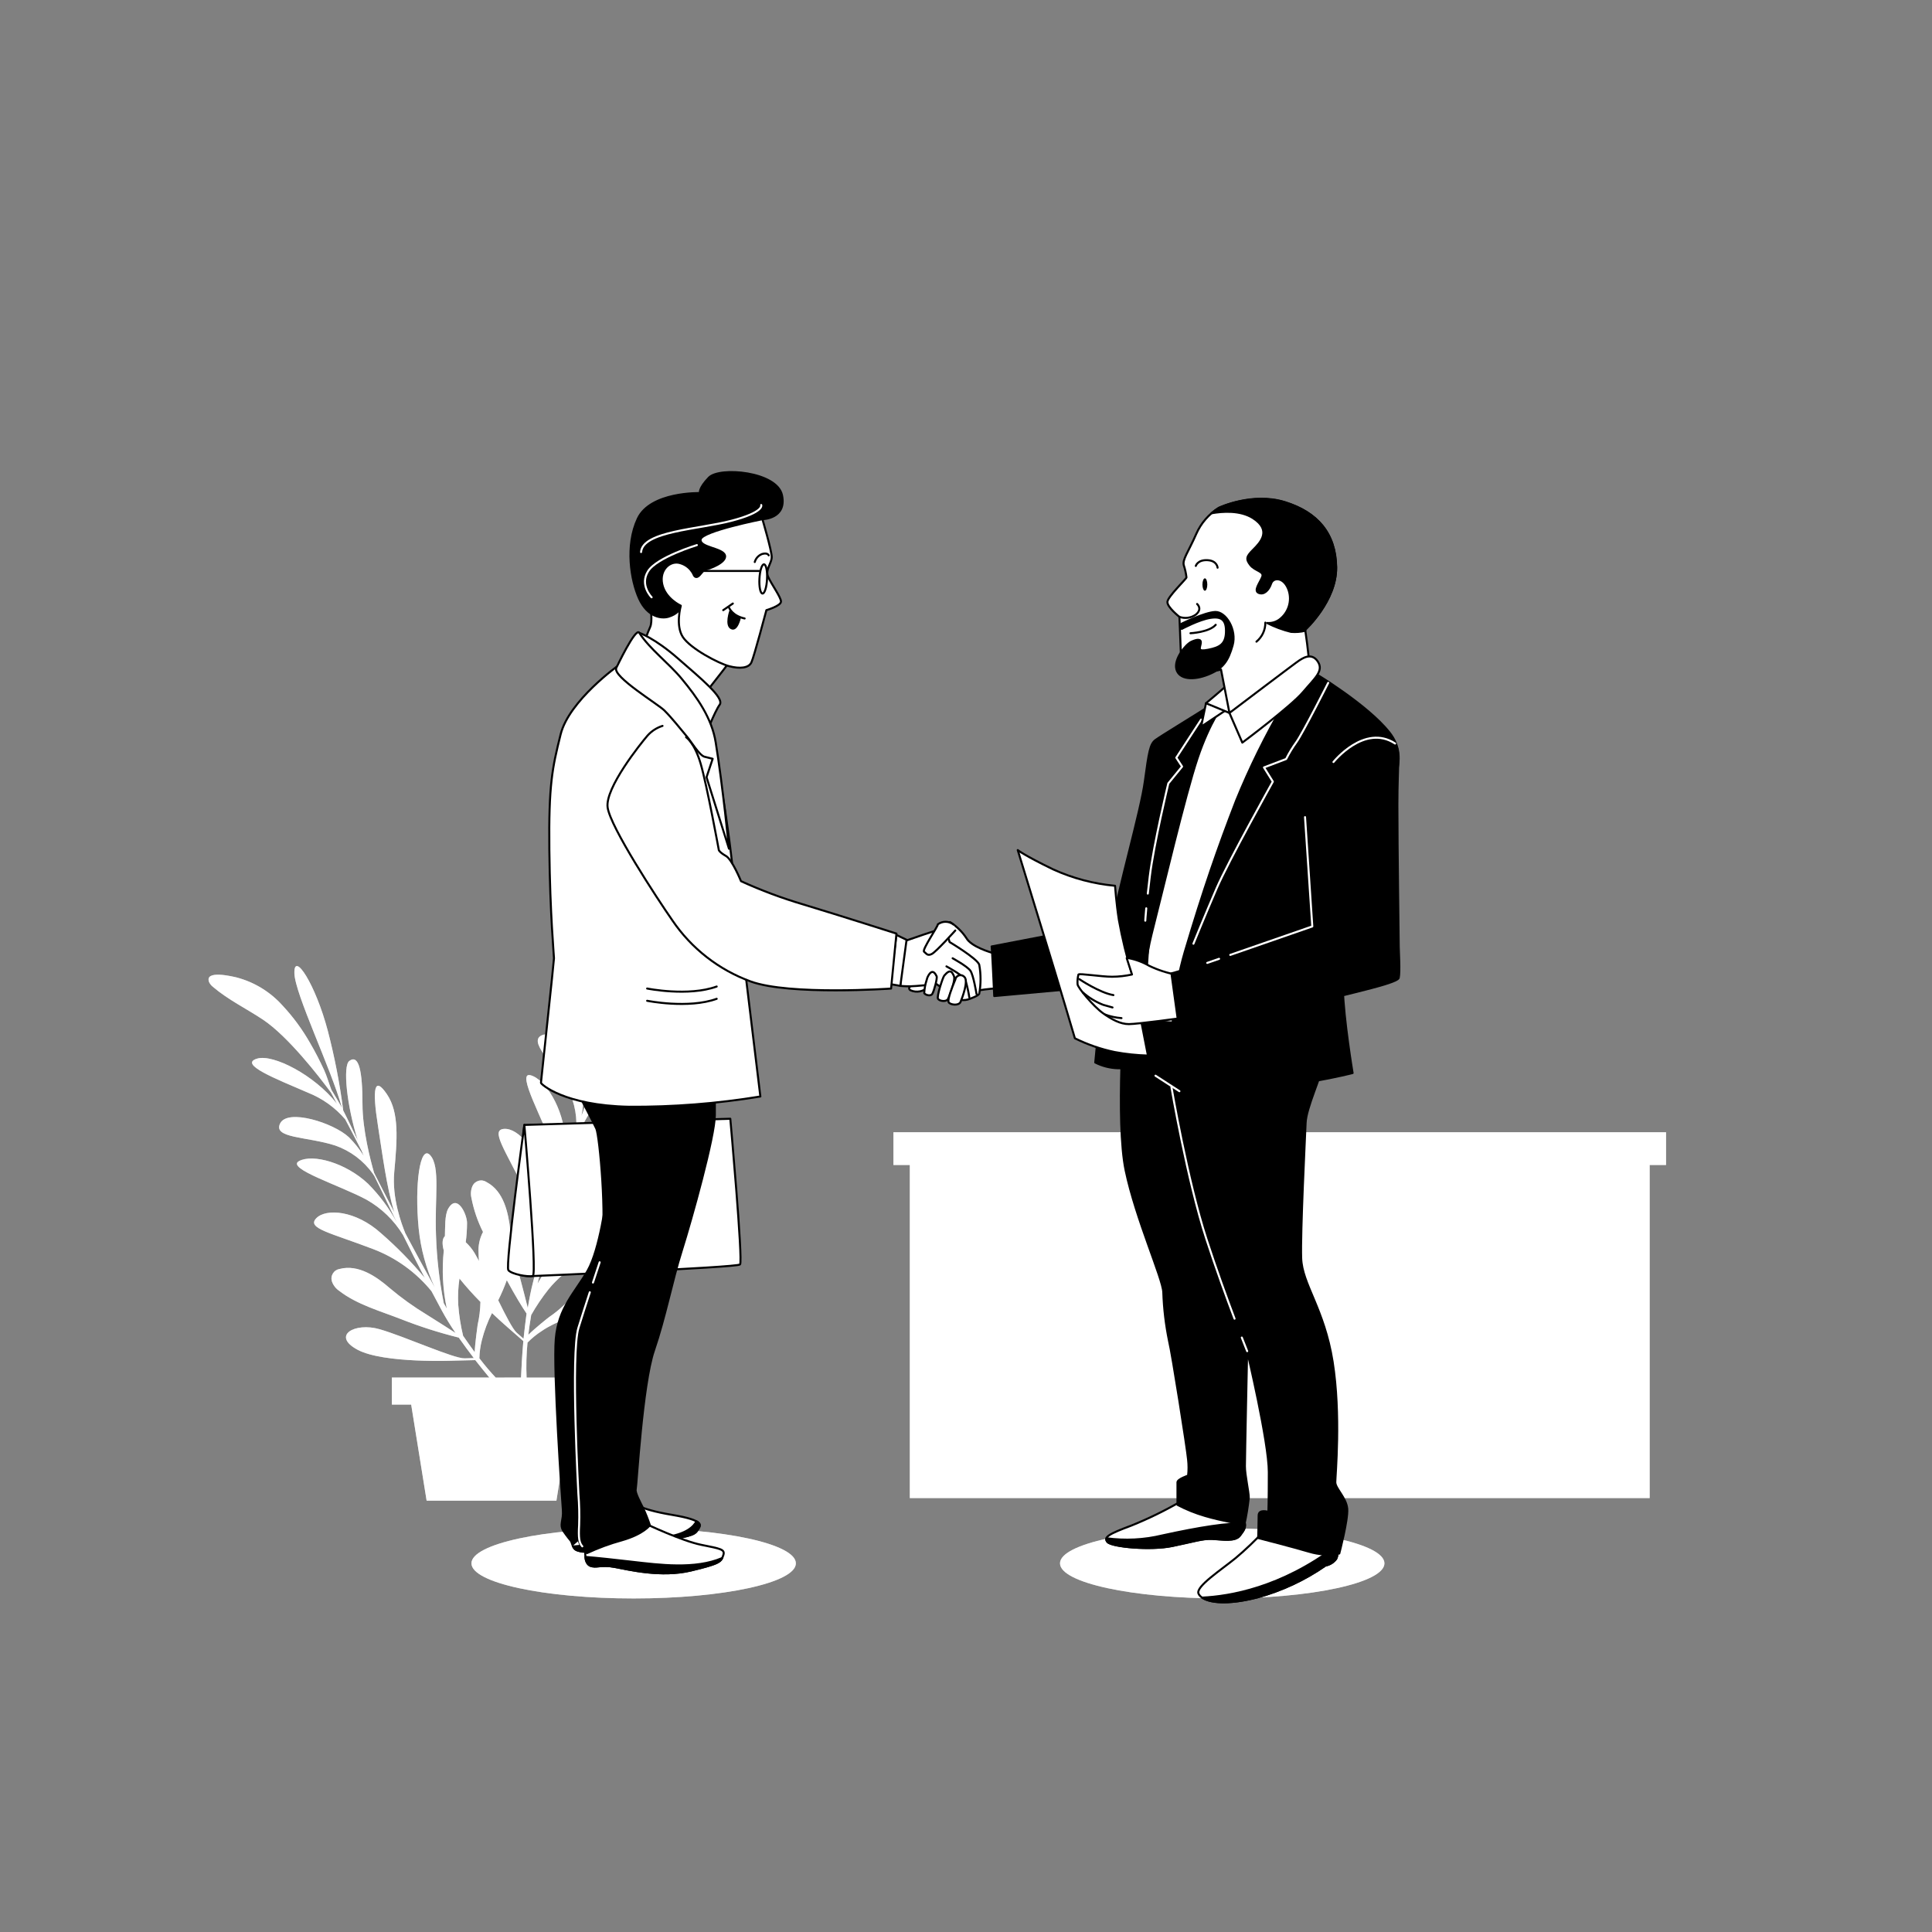 <svg width="715" height="715" viewBox="0 0 715 715" fill="none" xmlns="http://www.w3.org/2000/svg">
<rect x="0" y="0" width="715" height="715" fill="#808080" stroke="none"/>
<path d="M616.573 419.019H610.51H336.708H330.645V431.145H336.708V554.411H610.51V431.145H616.573V419.019Z" fill="white"/>
<path opacity="0.5" d="M616.573 419.019H610.51H336.708H330.645V431.145H336.708V554.411H610.51V431.145H616.573V419.019Z" fill="white"/>
<path d="M344.029 483.426H418.718V443.529H344.029V483.426ZM345.545 445.045H417.202V481.91H345.545V445.045Z" fill="white"/>
<path d="M436.779 483.426H511.454V443.529H436.779V483.426ZM438.295 445.045H509.938V481.91H438.295V445.045Z" fill="white"/>
<path d="M529.515 443.529V483.426H604.189V443.529H529.515ZM602.673 481.91H531.03V445.045H602.673V481.91Z" fill="white"/>
<path d="M344.029 536.979H418.718V497.068H344.029V536.979ZM345.545 498.584H417.202V535.464H345.545V498.584Z" fill="white"/>
<path d="M436.779 536.979H511.454V497.068H436.779V536.979ZM438.295 498.584H509.938V535.464H438.295V498.584Z" fill="white"/>
<path d="M529.515 536.979H604.189V497.068H529.515V536.979ZM531.03 498.584H602.673V535.464H531.03V498.584Z" fill="white"/>
<path d="M382.167 468.525C388.865 468.525 394.294 466.489 394.294 463.978C394.294 461.466 388.865 459.43 382.167 459.43C375.47 459.43 370.041 461.466 370.041 463.978C370.041 466.489 375.47 468.525 382.167 468.525Z" fill="white"/>
<path d="M474.46 468.525C481.157 468.525 486.586 466.489 486.586 463.978C486.586 461.466 481.157 459.43 474.46 459.43C467.762 459.43 462.333 461.466 462.333 463.978C462.333 466.489 467.762 468.525 474.46 468.525Z" fill="white"/>
<path d="M569.44 468.525C576.137 468.525 581.567 466.489 581.567 463.978C581.567 461.466 576.137 459.43 569.44 459.43C562.743 459.43 557.314 461.466 557.314 463.978C557.314 466.489 562.743 468.525 569.44 468.525Z" fill="white"/>
<path d="M382.167 512.984C375.475 512.984 370.055 515.015 370.055 517.531C370.055 520.048 375.475 522.079 382.167 522.079C388.86 522.079 394.294 520.048 394.294 517.531C394.294 515.015 388.874 512.984 382.167 512.984Z" fill="white"/>
<path d="M474.46 512.984C467.767 512.984 462.348 515.015 462.348 517.531C462.348 520.048 467.767 522.079 474.46 522.079C481.152 522.079 486.586 520.048 486.586 517.531C486.586 515.015 481.166 512.984 474.46 512.984Z" fill="white"/>
<path d="M569.44 512.984C562.748 512.984 557.314 515.015 557.314 517.531C557.314 520.048 562.748 522.079 569.44 522.079C576.133 522.079 581.567 520.048 581.567 517.531C581.567 515.015 576.133 512.984 569.44 512.984Z" fill="white"/>
<path d="M226.455 408.437C220.935 416.616 213.242 427.27 209.137 435.821C210.696 430.187 212.226 424.867 213.613 420.091C215.715 415.973 221.35 405.534 227.913 398.641C236.164 389.804 239.697 384.141 235.249 383.64C232.175 383.297 223.166 395.295 217.517 407.221C218.747 403.146 219.719 400.071 220.306 398.212C220.577 397.397 220.835 396.482 221.092 395.524C226.939 387.357 232.26 378.827 237.022 369.984C245.359 354.397 248.048 339.696 242.485 346.031C237.366 351.851 228.457 380.78 221.393 394.408C221.979 392.063 222.551 389.46 223.051 386.901C224.052 384.427 225.368 381.91 226.112 379.622C227.27 376.119 228.285 372.558 229.1 368.954C230.443 363.333 231.125 357.574 231.131 351.794C231.273 345.006 229.423 338.325 225.811 332.575C224.853 331.145 219.004 322.394 217.231 326.855C217.003 327.601 216.958 328.391 217.103 329.157C217.961 336.608 220.663 343.457 222.336 350.708C224.839 361.561 223.18 379.794 222.336 387.544C222.022 388.76 221.621 390.29 221.149 392.049C222.308 378.535 216.459 362.534 211.039 359.745C204.333 356.285 210.911 369.869 216.087 381.724C218.545 386.917 219.698 392.63 219.448 398.369C218.39 402.273 217.174 406.649 215.916 411.082C215.673 411.697 215.429 412.298 215.201 412.898C215.78 410.004 216.02 407.053 215.916 404.104C215.415 396.353 206.635 380.838 200.801 383.026C194.966 385.213 204.847 393.407 210.124 402.931C212.821 408.154 213.849 414.079 213.07 419.905C213.07 420.248 212.956 420.592 212.913 420.935C212.312 422.951 211.711 424.91 211.125 426.755C209.695 431.045 208.48 435.163 207.264 439.139C208.758 433.376 209.413 427.428 209.209 421.478C208.48 410.11 201.83 399.385 196.339 397.926C190.848 396.467 201.33 414.986 204.847 425.396C206.76 431.477 207.085 437.945 205.791 444.187C204.09 449.821 202.488 455.369 200.843 461.261C201.308 453.562 201.146 445.839 200.357 438.166C199.285 425.525 191.777 417.446 186.586 417.774C181.395 418.103 186.815 425.282 194.28 440.654C198.22 448.726 199.975 457.69 199.371 466.652C198.698 469.14 197.941 471.685 197.311 474.345C196.511 477.377 195.881 480.666 195.324 484.041C194.566 481.038 193.45 476.633 192.149 471.771C190.634 466.392 189.534 460.903 188.86 455.355C188.159 448.906 186.458 440.869 180.137 437.509C179.709 437.207 179.221 437.003 178.705 436.912C178.19 436.821 177.661 436.844 177.156 436.981C176.651 437.117 176.182 437.364 175.782 437.702C175.383 438.04 175.063 438.463 174.846 438.939C174.253 440.318 174.117 441.852 174.46 443.314C175.3 447.697 176.743 451.941 178.75 455.927C177.498 458.304 176.929 460.982 177.105 463.663C177.105 464.678 177.191 465.679 177.263 466.666C176.705 465.651 176.176 464.707 175.675 463.806C174.77 462.292 173.653 460.914 172.358 459.716C172.681 457.347 172.843 454.958 172.844 452.566C172.844 449.42 169.169 441.441 165.851 447.361C164.536 449.721 164.779 454.383 164.65 457.471C163.749 458.315 163.478 460.06 164.235 462.819C163.483 469.984 163.86 477.222 165.351 484.269L164.221 482.268C162.596 473.997 161.64 465.609 161.361 457.185C160.818 443.3 163.02 431.86 159.245 427.57C155.47 423.28 153.339 438.367 154.955 454.74C155.722 462.247 157.722 469.577 160.875 476.433C157.157 469.755 153.482 462.948 150.007 456.413C148.577 452.895 145.031 443.429 145.903 433.819C147.004 421.693 147.805 411.783 143.2 404.962C138.596 398.141 137.637 402.559 139.897 416.774C141.441 426.54 143.086 439.582 145.931 448.634C143.229 443.443 140.698 438.509 138.438 434.034C137.151 429.586 134.148 418.118 134.148 408.608C134.148 396.525 132.847 390.018 129.272 392.635C126.784 394.494 128.385 409.409 132.389 421.964C130.516 418.146 129.1 415.215 128.285 413.484C127.913 412.698 127.499 411.869 127.027 410.982C125.749 401.027 123.838 391.164 121.307 381.452C116.774 364.292 108.709 351.794 108.952 360.203C109.18 367.953 122.422 395.18 126.555 409.967C125.382 407.85 124.024 405.562 122.651 403.346C121.693 400.858 120.935 398.126 119.92 395.938C118.361 392.592 116.688 389.289 114.815 386.1C111.961 381.062 108.525 376.378 104.576 372.143C100.043 367.084 94.127 363.464 87.559 361.733C85.871 361.332 75.633 358.873 77.377 363.449C77.711 364.142 78.201 364.749 78.807 365.222C84.527 370.084 91.162 373.244 97.397 377.406C106.635 383.626 117.861 398.083 122.494 404.347L124.696 408.465C116.33 397.797 101.13 390.09 95.266 391.749C88.002 393.793 102.088 399.242 113.957 404.375C119.299 406.492 124.042 409.885 127.77 414.257C129.658 417.817 131.76 421.85 133.862 425.954C134.105 426.569 134.334 427.17 134.592 427.756C133.036 425.248 131.194 422.93 129.1 420.849C123.38 415.529 106.435 410.181 103.675 415.758C100.915 421.335 113.685 420.577 124.067 423.938C129.662 425.886 134.514 429.524 137.952 434.348L138.538 435.221C139.482 437.108 140.369 438.938 141.212 440.697C143.157 444.787 145.016 448.634 146.847 452.381C144.009 447.125 140.425 442.309 136.207 438.081C127.913 430.273 115.73 426.969 110.682 429.686C105.634 432.403 125.983 438.753 135.65 443.986C141.197 447.123 145.85 451.627 149.163 457.071C151.766 462.348 154.383 467.51 157.2 472.93C152.254 466.987 146.836 461.454 140.998 456.384C131.589 447.89 120.578 447.118 117.017 450.879C113.456 454.64 122.308 456.213 138.238 462.319C146.62 465.537 154.015 470.89 159.688 477.849C160.889 480.122 162.119 482.453 163.435 484.87C165.009 487.774 166.732 490.595 168.597 493.321C165.994 491.634 162.162 489.174 157.901 486.515C153.122 483.621 148.575 480.36 144.301 476.762C139.382 472.472 132.647 467.81 125.711 469.612C125.196 469.69 124.704 469.879 124.27 470.167C123.835 470.454 123.469 470.834 123.197 471.278C122.924 471.722 122.752 472.22 122.693 472.737C122.633 473.255 122.687 473.779 122.851 474.274C123.356 475.688 124.304 476.902 125.554 477.734C132.075 482.797 140.841 485.228 148.434 488.202C155.393 490.943 162.525 493.221 169.784 495.023C171.586 497.611 173.473 500.157 175.347 502.602L171.943 502.702C167.911 502.817 149.721 494.58 140.483 491.92C131.245 489.26 122.608 494.294 132.289 499.499C141.97 504.704 168.297 503.546 168.297 503.546L175.89 503.36C177.677 505.648 179.436 507.807 181.081 509.795H145.016V519.805H152.166L157.886 555.383H205.92L211.64 519.834H218.79V509.824H194.88C194.687 505.502 194.802 501.173 195.224 496.868C196.816 495.245 198.586 493.806 200.5 492.578C210.996 485.328 228.786 484.727 233.519 470.77C234.663 467.395 233.376 463.077 229.343 463.263C226.483 463.406 223.38 465.937 221.578 468.025C215.572 474.96 211.054 482.153 203.246 487.401C202.888 487.644 197.969 491.563 195.524 493.994C195.796 491.72 196.139 489.289 196.582 486.672C198.469 483.326 200.621 480.136 203.017 477.134C209.409 469.212 219.133 464.564 226.04 456.999C228.156 454.683 230.945 446.36 224.481 448.419C221.621 449.349 218.218 453.696 215.973 455.698C209.624 461.418 203.103 467.51 198.956 475.032C199.127 474.288 199.313 473.602 199.485 472.787C203.948 465.647 208.968 458.871 214.5 452.524C223.681 442.07 233.09 435.235 233.247 429.529C233.405 423.823 221.564 433.39 211.511 446.489C206.951 452.498 203.414 459.219 201.044 466.38C202.888 458.959 204.847 451.48 206.764 444.301C208.079 440.726 211.983 431.431 219.176 424.982C228.257 416.874 235.607 410.181 236.908 402.102C238.209 394.022 234.52 396.496 226.455 408.437ZM175.675 500.414C174.322 498.565 172.892 496.544 171.385 494.351C170.485 490.616 169.887 486.814 169.598 482.982C169.402 479.701 169.551 476.409 170.041 473.158C172.478 476.179 175.07 479.072 177.806 481.824C177.741 484.688 177.391 487.538 176.762 490.333C176.719 490.747 175.804 496.968 175.675 500.414ZM183.455 509.824C181.61 507.864 179.594 505.534 177.406 502.674C177.461 500.405 177.772 498.151 178.335 495.953C179.211 492.488 180.467 489.131 182.082 485.943C185.471 489.16 187.959 491.305 187.959 491.305L193.679 496.31C193.236 501.315 192.978 505.991 192.821 509.795L183.455 509.824ZM193.751 495.438L191.191 493.193C189.761 491.906 187.187 486.929 184.384 481.209C185.588 478.796 186.648 476.312 187.559 473.773C190.59 479.393 193.279 483.783 194.866 486.114C194.48 489.232 194.051 492.378 193.751 495.438Z" fill="white"/>
<path opacity="0.5" d="M226.455 408.437C220.935 416.616 213.242 427.27 209.137 435.821C210.696 430.187 212.226 424.867 213.613 420.091C215.715 415.973 221.35 405.534 227.913 398.641C236.164 389.804 239.697 384.141 235.249 383.64C232.175 383.297 223.166 395.295 217.517 407.221C218.747 403.146 219.719 400.071 220.306 398.212C220.577 397.397 220.835 396.482 221.092 395.524C226.939 387.357 232.26 378.827 237.022 369.984C245.359 354.397 248.048 339.696 242.485 346.031C237.366 351.851 228.457 380.78 221.393 394.408C221.979 392.063 222.551 389.46 223.051 386.901C224.052 384.427 225.368 381.91 226.112 379.622C227.27 376.119 228.285 372.558 229.1 368.954C230.443 363.333 231.125 357.574 231.131 351.794C231.273 345.006 229.423 338.325 225.811 332.575C224.853 331.145 219.004 322.394 217.231 326.855C217.003 327.601 216.958 328.391 217.103 329.157C217.961 336.608 220.663 343.457 222.336 350.708C224.839 361.561 223.18 379.794 222.336 387.544C222.022 388.76 221.621 390.29 221.149 392.049C222.308 378.535 216.459 362.534 211.039 359.745C204.333 356.285 210.911 369.869 216.087 381.724C218.545 386.917 219.698 392.63 219.448 398.369C218.39 402.273 217.174 406.649 215.916 411.082C215.673 411.697 215.429 412.298 215.201 412.898C215.78 410.004 216.02 407.053 215.916 404.104C215.415 396.353 206.635 380.838 200.801 383.026C194.966 385.213 204.847 393.407 210.124 402.931C212.821 408.154 213.849 414.079 213.07 419.905C213.07 420.248 212.956 420.592 212.913 420.935C212.312 422.951 211.711 424.91 211.125 426.755C209.695 431.045 208.48 435.163 207.264 439.139C208.758 433.376 209.413 427.428 209.209 421.478C208.48 410.11 201.83 399.385 196.339 397.926C190.848 396.467 201.33 414.986 204.847 425.396C206.76 431.477 207.085 437.945 205.791 444.187C204.09 449.821 202.488 455.369 200.843 461.261C201.308 453.562 201.146 445.839 200.357 438.166C199.285 425.525 191.777 417.446 186.586 417.774C181.395 418.103 186.815 425.282 194.28 440.654C198.22 448.726 199.975 457.69 199.371 466.652C198.698 469.14 197.941 471.685 197.311 474.345C196.511 477.377 195.881 480.666 195.324 484.041C194.566 481.038 193.45 476.633 192.149 471.771C190.634 466.392 189.534 460.903 188.86 455.355C188.159 448.906 186.458 440.869 180.137 437.509C179.709 437.207 179.221 437.003 178.705 436.912C178.19 436.821 177.661 436.844 177.156 436.981C176.651 437.117 176.182 437.364 175.782 437.702C175.383 438.04 175.063 438.463 174.846 438.939C174.253 440.318 174.117 441.852 174.46 443.314C175.3 447.697 176.743 451.941 178.75 455.927C177.498 458.304 176.929 460.982 177.105 463.663C177.105 464.678 177.191 465.679 177.263 466.666C176.705 465.651 176.176 464.707 175.675 463.806C174.77 462.292 173.653 460.914 172.358 459.716C172.681 457.347 172.843 454.958 172.844 452.566C172.844 449.42 169.169 441.441 165.851 447.361C164.536 449.721 164.779 454.383 164.65 457.471C163.749 458.315 163.478 460.06 164.235 462.819C163.483 469.984 163.86 477.222 165.351 484.269L164.221 482.268C162.596 473.997 161.64 465.609 161.361 457.185C160.818 443.3 163.02 431.86 159.245 427.57C155.47 423.28 153.339 438.367 154.955 454.74C155.722 462.247 157.722 469.577 160.875 476.433C157.157 469.755 153.482 462.948 150.007 456.413C148.577 452.895 145.031 443.429 145.903 433.819C147.004 421.693 147.805 411.783 143.2 404.962C138.596 398.141 137.637 402.559 139.897 416.774C141.441 426.54 143.086 439.582 145.931 448.634C143.229 443.443 140.698 438.509 138.438 434.034C137.151 429.586 134.148 418.118 134.148 408.608C134.148 396.525 132.847 390.018 129.272 392.635C126.784 394.494 128.385 409.409 132.389 421.964C130.516 418.146 129.1 415.215 128.285 413.484C127.913 412.698 127.499 411.869 127.027 410.982C125.749 401.027 123.838 391.164 121.307 381.452C116.774 364.292 108.709 351.794 108.952 360.203C109.18 367.953 122.422 395.18 126.555 409.967C125.382 407.85 124.024 405.562 122.651 403.346C121.693 400.858 120.935 398.126 119.92 395.938C118.361 392.592 116.688 389.289 114.815 386.1C111.961 381.062 108.525 376.378 104.576 372.143C100.043 367.084 94.127 363.464 87.559 361.733C85.871 361.332 75.633 358.873 77.377 363.449C77.711 364.142 78.201 364.749 78.807 365.222C84.527 370.084 91.162 373.244 97.397 377.406C106.635 383.626 117.861 398.083 122.494 404.347L124.696 408.465C116.33 397.797 101.13 390.09 95.266 391.749C88.002 393.793 102.088 399.242 113.957 404.375C119.299 406.492 124.042 409.885 127.77 414.257C129.658 417.817 131.76 421.85 133.862 425.954C134.105 426.569 134.334 427.17 134.592 427.756C133.036 425.248 131.194 422.93 129.1 420.849C123.38 415.529 106.435 410.181 103.675 415.758C100.915 421.335 113.685 420.577 124.067 423.938C129.662 425.886 134.514 429.524 137.952 434.348L138.538 435.221C139.482 437.108 140.369 438.938 141.212 440.697C143.157 444.787 145.016 448.634 146.847 452.381C144.009 447.125 140.425 442.309 136.207 438.081C127.913 430.273 115.73 426.969 110.682 429.686C105.634 432.403 125.983 438.753 135.65 443.986C141.197 447.123 145.85 451.627 149.163 457.071C151.766 462.348 154.383 467.51 157.2 472.93C152.254 466.987 146.836 461.454 140.998 456.384C131.589 447.89 120.578 447.118 117.017 450.879C113.456 454.64 122.308 456.213 138.238 462.319C146.62 465.537 154.015 470.89 159.688 477.849C160.889 480.122 162.119 482.453 163.435 484.87C165.009 487.774 166.732 490.595 168.597 493.321C165.994 491.634 162.162 489.174 157.901 486.515C153.122 483.621 148.575 480.36 144.301 476.762C139.382 472.472 132.647 467.81 125.711 469.612C125.196 469.69 124.704 469.879 124.27 470.167C123.835 470.454 123.469 470.834 123.197 471.278C122.924 471.722 122.752 472.22 122.693 472.737C122.633 473.255 122.687 473.779 122.851 474.274C123.356 475.688 124.304 476.902 125.554 477.734C132.075 482.797 140.841 485.228 148.434 488.202C155.393 490.943 162.525 493.221 169.784 495.023C171.586 497.611 173.473 500.157 175.347 502.602L171.943 502.702C167.911 502.817 149.721 494.58 140.483 491.92C131.245 489.26 122.608 494.294 132.289 499.499C141.97 504.704 168.297 503.546 168.297 503.546L175.89 503.36C177.677 505.648 179.436 507.807 181.081 509.795H145.016V519.805H152.166L157.886 555.383H205.92L211.64 519.834H218.79V509.824H194.88C194.687 505.502 194.802 501.173 195.224 496.868C196.816 495.245 198.586 493.806 200.5 492.578C210.996 485.328 228.786 484.727 233.519 470.77C234.663 467.395 233.376 463.077 229.343 463.263C226.483 463.406 223.38 465.937 221.578 468.025C215.572 474.96 211.054 482.153 203.246 487.401C202.888 487.644 197.969 491.563 195.524 493.994C195.796 491.72 196.139 489.289 196.582 486.672C198.469 483.326 200.621 480.136 203.017 477.134C209.409 469.212 219.133 464.564 226.04 456.999C228.156 454.683 230.945 446.36 224.481 448.419C221.621 449.349 218.218 453.696 215.973 455.698C209.624 461.418 203.103 467.51 198.956 475.032C199.127 474.288 199.313 473.602 199.485 472.787C203.948 465.647 208.968 458.871 214.5 452.524C223.681 442.07 233.09 435.235 233.247 429.529C233.405 423.823 221.564 433.39 211.511 446.489C206.951 452.498 203.414 459.219 201.044 466.38C202.888 458.959 204.847 451.48 206.764 444.301C208.079 440.726 211.983 431.431 219.176 424.982C228.257 416.874 235.607 410.181 236.908 402.102C238.209 394.022 234.52 396.496 226.455 408.437ZM175.675 500.414C174.322 498.565 172.892 496.544 171.385 494.351C170.485 490.616 169.887 486.814 169.598 482.982C169.402 479.701 169.551 476.409 170.041 473.158C172.478 476.179 175.07 479.072 177.806 481.824C177.741 484.688 177.391 487.538 176.762 490.333C176.719 490.747 175.804 496.968 175.675 500.414ZM183.455 509.824C181.61 507.864 179.594 505.534 177.406 502.674C177.461 500.405 177.772 498.151 178.335 495.953C179.211 492.488 180.467 489.131 182.082 485.943C185.471 489.16 187.959 491.305 187.959 491.305L193.679 496.31C193.236 501.315 192.978 505.991 192.821 509.795L183.455 509.824ZM193.751 495.438L191.191 493.193C189.761 491.906 187.187 486.929 184.384 481.209C185.588 478.796 186.648 476.312 187.559 473.773C190.59 479.393 193.279 483.783 194.866 486.114C194.48 489.232 194.051 492.378 193.751 495.438Z" fill="white"/>
<path d="M234.506 591.562C267.66 591.562 294.537 585.743 294.537 578.564C294.537 571.385 267.66 565.565 234.506 565.565C201.351 565.565 174.474 571.385 174.474 578.564C174.474 585.743 201.351 591.562 234.506 591.562Z" fill="white"/>
<path opacity="0.5" d="M234.506 591.562C267.66 591.562 294.537 585.743 294.537 578.564C294.537 571.385 267.66 565.565 234.506 565.565C201.351 565.565 174.474 571.385 174.474 578.564C174.474 585.743 201.351 591.562 234.506 591.562Z" fill="white"/>
<path d="M452.323 591.562C485.478 591.562 512.355 585.743 512.355 578.564C512.355 571.385 485.478 565.565 452.323 565.565C419.169 565.565 392.292 571.385 392.292 578.564C392.292 585.743 419.169 591.562 452.323 591.562Z" fill="white"/>
<path opacity="0.5" d="M452.323 591.562C485.478 591.562 512.355 585.743 512.355 578.564C512.355 571.385 485.478 565.565 452.323 565.565C419.169 565.565 392.292 571.385 392.292 578.564C392.292 585.743 419.169 591.562 452.323 591.562Z" fill="white"/>
<path d="M351.566 341.241C353.984 342.755 356.052 344.769 357.629 347.147C359.431 350.421 366.981 352.552 366.981 352.552H369.769L370.913 365.665C368.039 365.759 365.173 366.036 362.333 366.495C360.66 366.864 358.956 367.079 357.243 367.138C357.243 367.138 348.391 355.999 346.918 353.868C345.445 351.737 345.288 347.318 345.946 346.489C346.603 345.66 351.566 341.241 351.566 341.241Z" fill="white" stroke="black" stroke-width="0.75" stroke-linecap="round" stroke-linejoin="round"/>
<path d="M339.768 363.535C339.768 363.535 334.849 365.179 336.98 366.495C338.075 366.982 339.295 367.117 340.471 366.881C341.646 366.646 342.72 366.051 343.543 365.179C344.358 363.863 341.77 362.877 339.768 363.535Z" fill="white" stroke="black" stroke-width="0.75" stroke-linecap="round" stroke-linejoin="round"/>
<path d="M334.363 348.462C334.363 348.462 348.949 343.214 349.606 343.7C350.264 344.187 351.408 348.62 351.408 348.62C351.408 348.62 361.561 354.683 362.391 356.985C363.048 360.559 363.048 364.222 362.391 367.796C361.89 368.625 359.116 369.598 358.101 369.927C357.077 370.18 356.007 370.18 354.983 369.927C354.497 369.769 346.618 364.207 346.618 364.207C346.618 364.207 338.595 365.022 336.794 365.022C334.992 365.022 333.176 364.864 333.176 364.864L334.363 348.462Z" fill="white" stroke="black" stroke-width="0.75" stroke-linecap="round" stroke-linejoin="round"/>
<path d="M352.552 354.64C352.552 354.64 357.958 357.6 359.116 359.23C360.274 360.861 361.404 367.925 361.404 367.925" stroke="black" stroke-width="0.75" stroke-linecap="round" stroke-linejoin="round"/>
<path d="M350.264 357.643C350.264 357.643 356.656 361.075 357.3 362.719C357.912 364.818 358.389 366.953 358.73 369.112" stroke="black" stroke-width="0.75" stroke-linecap="round" stroke-linejoin="round"/>
<path d="M353.539 344.358C353.539 344.358 346.489 352.223 344.845 353.053C343.2 353.882 342.885 352.881 341.985 352.223C341.084 351.565 347.233 342.728 347.075 342.07C347.935 341.436 348.981 341.107 350.048 341.136C351.116 341.164 352.143 341.549 352.967 342.228" fill="white"/>
<path d="M353.539 344.358C353.539 344.358 346.489 352.223 344.845 353.053C343.2 353.882 342.885 352.881 341.985 352.223C341.084 351.565 347.233 342.728 347.075 342.07C347.935 341.436 348.981 341.107 350.048 341.136C351.116 341.164 352.143 341.549 352.967 342.228" stroke="black" stroke-width="0.75" stroke-linecap="round" stroke-linejoin="round"/>
<path d="M343.2 361.79L342.943 362.677C342.425 364.244 342.122 365.875 342.042 367.524C342.371 368.182 344.344 368.84 345.002 367.853C345.66 366.866 346.961 361.962 346.632 361.304C346.303 360.646 345.016 357.8 343.2 361.79Z" fill="white" stroke="black" stroke-width="0.75" stroke-linecap="round" stroke-linejoin="round"/>
<path d="M349.435 361.075C348.92 361.719 346.575 368.783 347.147 369.655C347.719 370.527 350.093 370.813 350.75 369.827C351.408 368.84 353.696 362.677 353.038 361.247C352.381 359.817 351.78 358.287 349.435 361.075Z" fill="white" stroke="black" stroke-width="0.75" stroke-linecap="round" stroke-linejoin="round"/>
<path d="M353.539 362.548L353.296 363.12C352.581 364.822 350.536 369.955 351.079 370.913C351.623 371.871 354.84 372.343 355.498 370.756C356.156 369.169 358.458 363.048 356.928 361.575C356.688 361.29 356.371 361.08 356.014 360.971C355.657 360.863 355.277 360.859 354.918 360.962C354.56 361.065 354.239 361.27 353.994 361.551C353.749 361.832 353.591 362.179 353.539 362.548Z" fill="white" stroke="black" stroke-width="0.75" stroke-linecap="round" stroke-linejoin="round"/>
<path d="M240.726 224.71C240.726 224.71 241.584 229.987 240.598 232.089C239.611 234.191 238.138 238.596 238.138 238.596L259.903 257.901C259.903 257.901 266.538 249.535 267.768 247.891C268.997 246.246 270.628 244.072 270.628 244.072C270.628 244.072 259.931 237.308 257.758 232.389C255.584 227.47 256.656 221.207 252.038 220.22C247.419 219.233 242.085 221.764 240.726 224.71Z" fill="white" stroke="black" stroke-width="0.75" stroke-linecap="round" stroke-linejoin="round"/>
<path d="M282.153 192.135C282.153 192.135 291.248 192.006 289.403 183.283C287.559 174.56 266.295 172.701 262.362 176.762C258.43 180.824 259.045 182.482 259.045 182.482C259.045 182.482 240.726 181.996 236.05 191.949C231.374 201.902 233.476 214.829 236.551 221.578C239.625 228.328 244.787 229.072 247.49 228.214C250.193 227.356 252.152 225.754 252.152 223.294C252.152 220.835 253.882 214.943 255.97 216.416C258.058 217.889 260.26 218.375 263.964 214.815C267.667 211.254 272.93 206.821 270.971 203.26C269.012 199.7 265.68 199.571 267.524 197.969C269.369 196.368 279.822 195.109 280.795 194.037C281.336 193.471 281.794 192.831 282.153 192.135Z" fill="black" stroke="black" stroke-width="0.75" stroke-linecap="round" stroke-linejoin="round"/>
<path d="M281.71 186.901C281.71 186.901 282.997 189.489 270.756 192.707C258.516 195.924 237.866 196.568 237.251 204.304" stroke="white" stroke-width="0.75" stroke-linecap="round" stroke-linejoin="round"/>
<path d="M257.901 201.73C257.901 201.73 243.086 206.235 239.854 211.397C236.622 216.559 241.155 221.049 241.155 221.049" stroke="white" stroke-width="0.75" stroke-linecap="round" stroke-linejoin="round"/>
<path d="M282.153 192.135C282.153 192.135 285.6 203.804 285.6 206.149C285.6 208.494 283.14 210.811 284.241 213.399C285.342 215.987 289.032 221.021 289.032 222.622C289.032 224.224 283.626 225.811 283.626 225.811C283.626 225.811 279.079 242.971 278.092 245.116C277.105 247.261 273.802 247.576 269.855 246.546C265.909 245.517 255.484 240.026 252.695 235.736C249.907 231.446 251.952 224.167 251.952 224.167C251.952 224.167 246.232 221.593 245.073 216.187C243.915 210.782 248.148 207.207 251.837 208.437C252.874 208.744 253.836 209.263 254.661 209.962C255.485 210.662 256.155 211.525 256.628 212.498C256.628 212.498 257 213.842 258.058 213.485C259.116 213.127 260.146 210.896 261.132 210.768C262.119 210.639 269.126 208.194 268.282 205.491C267.439 202.788 258.687 202.631 259.302 199.585C259.917 196.539 282.153 192.135 282.153 192.135Z" fill="white" stroke="black" stroke-width="0.75" stroke-linecap="round" stroke-linejoin="round"/>
<path d="M271.214 223.352L267.653 225.811" stroke="black" stroke-width="0.75" stroke-linecap="round" stroke-linejoin="round"/>
<path d="M269.855 224.953C269.855 224.953 270.971 227.899 275.575 228.886L269.855 224.953Z" fill="white"/>
<path d="M269.855 224.953C269.855 224.953 270.971 227.899 275.575 228.886" stroke="black" stroke-width="0.75" stroke-linecap="round" stroke-linejoin="round"/>
<path d="M269.984 225.811C269.984 225.811 267.896 231.531 270.47 232.818C273.044 234.105 274.16 228.771 274.16 228.771L269.984 225.811Z" fill="black"/>
<path d="M283.869 214.328C283.726 217.317 282.969 219.705 282.182 219.662C281.396 219.619 280.895 217.174 281.052 214.185C281.21 211.197 281.953 208.823 282.74 208.851C283.526 208.88 284.027 211.34 283.869 214.328Z" fill="white" stroke="black" stroke-width="0.75" stroke-linecap="round" stroke-linejoin="round"/>
<path d="M281.052 211.311H255.97" stroke="black" stroke-width="0.75" stroke-linecap="round" stroke-linejoin="round"/>
<path d="M279.322 207.993C279.509 207.323 279.852 206.706 280.321 206.192C280.79 205.678 281.374 205.281 282.025 205.033C284.127 204.419 284.484 205.534 284.484 205.534" fill="white"/>
<path d="M279.322 207.993C279.509 207.323 279.852 206.706 280.321 206.192C280.79 205.678 281.374 205.281 282.025 205.033C284.127 204.419 284.484 205.534 284.484 205.534" stroke="black" stroke-width="0.75" stroke-linecap="round" stroke-linejoin="round"/>
<path d="M194.051 416.316L270.27 414.028C270.27 414.028 275.018 466.795 273.874 467.953C272.73 469.111 197.168 472.243 197.168 472.243C197.168 472.243 191.32 472.658 190.49 470.041C189.661 467.424 194.051 416.316 194.051 416.316Z" fill="white" stroke="black" stroke-width="0.75" stroke-linecap="round" stroke-linejoin="round"/>
<path d="M194.051 416.316C194.051 416.316 186.901 468.597 188.145 470.084C189.389 471.571 195.295 472.644 197.168 472.215C198.884 471.9 194.051 416.316 194.051 416.316Z" fill="white" stroke="black" stroke-width="0.75" stroke-linecap="round" stroke-linejoin="round"/>
<path d="M216.502 559.573C212.312 562.133 210.282 566.452 211.268 569.898C212.255 573.344 212.57 573.673 215.201 574.188C217.832 574.703 229.615 572.872 242.371 570.742C255.126 568.611 256.971 568.125 258.101 566.323C259.231 564.521 261.218 562.719 248.591 560.603C235.964 558.487 234.82 556.17 234.82 556.17C234.82 556.17 223.223 555.469 216.502 559.573Z" fill="white" stroke="black" stroke-width="0.75" stroke-linecap="round" stroke-linejoin="round"/>
<path d="M257.758 562.977C256.9 564.736 254.211 567.896 245.76 568.911C236.822 569.984 220.649 571.6 212.112 572.329C212.698 573.544 213.413 573.759 215.201 574.159C217.818 574.645 229.615 572.844 242.371 570.713C255.126 568.582 256.971 568.096 258.101 566.294C258.83 565.207 259.817 564.121 257.758 562.977Z" fill="black" stroke="black" stroke-width="0.75" stroke-linecap="round" stroke-linejoin="round"/>
<path d="M239.125 563.992C239.125 563.992 252.238 570.227 259.459 571.7C266.681 573.173 268.468 573.344 267.653 575.632C266.838 577.92 266.667 578.592 255.684 581.209C244.702 583.826 232.733 580.88 227.485 579.894C222.236 578.907 220.606 580.394 218.318 579.407C216.03 578.421 216.674 573.501 216.674 573.501L239.125 563.992Z" fill="white" stroke="black" stroke-width="0.75" stroke-linecap="round" stroke-linejoin="round"/>
<path d="M255.684 581.209C264.908 579.007 266.495 578.192 267.253 576.619C257.243 580.909 243.972 579.136 233.848 577.977C227.327 577.219 221.107 576.547 216.688 576.19C216.665 576.825 216.807 577.455 217.1 578.019C217.393 578.583 217.828 579.062 218.361 579.407C220.649 580.394 222.294 578.921 227.527 579.894C232.761 580.866 244.702 583.826 255.684 581.209Z" fill="black" stroke="black" stroke-width="0.75" stroke-linecap="round" stroke-linejoin="round"/>
<path d="M224.381 443.529C224.381 443.529 222.079 462.205 217.489 470.241C212.898 478.278 206.678 483.84 205.691 495.481C204.704 507.121 207.979 554.654 208.308 558.758C208.637 562.862 206.878 564.164 208.637 566.781C209.739 568.386 210.943 569.919 212.241 571.371L217.66 566.623C217.66 566.623 221.593 553.996 220.606 529.901C219.619 505.805 219.791 489.589 224.052 473.516C228.314 457.443 229.129 453.196 227.156 446.961C225.182 440.726 224.381 443.529 224.381 443.529Z" fill="black" stroke="black" stroke-width="0.75" stroke-linecap="round" stroke-linejoin="round"/>
<path d="M214.057 404.804C214.057 404.804 219.462 415 220.692 417.674C221.922 420.348 224.739 451.365 222.537 461.69C220.335 472.014 211.755 489.56 212.527 504.962C213.299 520.363 213.957 561.189 213.957 561.675C213.464 564.11 213.464 566.619 213.957 569.054C214.772 573.473 217.231 574.774 217.231 574.774C221.405 572.832 225.734 571.243 230.173 570.027C238.21 567.724 240.498 564.45 240.498 564.45C239.796 562.326 238.975 560.245 238.038 558.215C236.894 555.927 234.935 552.323 235.264 551.165C235.593 550.007 237.723 512.326 241.985 499.871C246.246 487.415 248.691 474.302 252.309 462.819C255.927 451.337 264.55 420.577 264.55 412.712V403.046L213.413 402.059L214.057 404.804Z" fill="black" stroke="black" stroke-width="0.75" stroke-linecap="round" stroke-linejoin="round"/>
<path d="M218.275 478.249C216.845 482.639 215.258 487.558 214.057 491.462C211.197 500.757 214.057 552.952 214.057 552.952C214.37 556.757 214.46 560.577 214.328 564.392C214.057 569.126 214.328 570.999 215.501 572.272" stroke="white" stroke-width="0.75" stroke-linecap="round" stroke-linejoin="round"/>
<path d="M221.922 467.152C221.922 467.152 220.863 470.313 219.448 474.646" stroke="white" stroke-width="0.75" stroke-linecap="round" stroke-linejoin="round"/>
<path d="M236.551 234.177C236.551 234.177 242.271 236.136 250.851 243.643C259.431 251.151 268.182 258.272 266.338 260.803C264.493 263.335 261.047 272.243 261.047 272.243C261.047 272.243 257.858 266.952 248.391 259.373C238.925 251.794 231.66 244.988 231.66 244.988C231.66 244.988 235.564 235.778 236.551 234.177Z" fill="white" stroke="black" stroke-width="0.75" stroke-linecap="round" stroke-linejoin="round"/>
<path d="M228.929 246.217C228.929 246.217 210.61 259.245 207.479 271.786C204.347 284.327 203.046 290.476 203.303 314.443C203.56 338.41 205.019 353.539 205.019 354.64C205.019 355.741 200.2 400.257 200.2 400.743C200.2 401.229 208.78 409.109 232.775 409.595C249.06 409.699 265.325 408.426 281.395 405.791L270.942 319.491C270.942 319.491 266.881 282.725 262.705 275.847C258.53 268.969 228.929 246.217 228.929 246.217Z" fill="white" stroke="black" stroke-width="0.75" stroke-linecap="round" stroke-linejoin="round"/>
<path d="M239.496 365.837C239.496 365.837 254.74 368.911 265.236 365.093" stroke="black" stroke-width="0.75" stroke-linecap="round" stroke-linejoin="round"/>
<path d="M239.496 370.37C239.496 370.37 254.74 373.444 265.236 369.641" stroke="black" stroke-width="0.75" stroke-linecap="round" stroke-linejoin="round"/>
<path d="M331.731 346.003L335.507 347.805L333.204 364.85L329.443 364.192L331.731 346.003Z" fill="white" stroke="black" stroke-width="0.75" stroke-linecap="round" stroke-linejoin="round"/>
<path d="M245.188 268.64C243.042 269.317 241.12 270.562 239.625 272.243C237.165 275.103 223.895 291.577 224.867 298.798C225.84 306.02 243.1 332.389 248.82 340.597C255.862 350.999 266.005 358.915 277.806 363.22C292.235 368.468 329.772 365.851 329.772 365.851L331.76 345.502C331.76 345.502 311.282 338.953 297.183 334.692C289.341 332.372 281.671 329.505 274.231 326.112C274.231 326.112 270.956 318.075 268.654 316.774C266.352 315.472 266.037 314.643 266.037 314.643C266.037 314.643 261.618 290.547 259.316 282.668C257.014 274.789 253.911 272.844 253.911 272.844" fill="white"/>
<path d="M245.188 268.64C243.042 269.317 241.12 270.562 239.625 272.243C237.165 275.103 223.895 291.577 224.867 298.798C225.84 306.02 243.1 332.389 248.82 340.597C255.862 350.999 266.005 358.915 277.806 363.22C292.235 368.468 329.772 365.851 329.772 365.851L331.76 345.502C331.76 345.502 311.282 338.953 297.183 334.692C289.341 332.372 281.671 329.505 274.231 326.112C274.231 326.112 270.956 318.075 268.654 316.774C266.352 315.472 266.037 314.643 266.037 314.643C266.037 314.643 261.618 290.547 259.316 282.668C257.014 274.789 253.911 272.844 253.911 272.844" stroke="black" stroke-width="0.75" stroke-linecap="round" stroke-linejoin="round"/>
<path d="M436.808 555.77C430.961 559.145 424.883 562.103 418.618 564.621C410.253 567.739 408.279 568.911 409.924 570.684C411.568 572.458 425.825 573.802 433.848 572.114C441.87 570.427 445.002 569.34 448.605 569.498C452.209 569.655 457.185 570.641 458.93 568.182C460.674 565.722 461.389 565.236 460.074 561.132C458.758 557.028 436.808 555.77 436.808 555.77Z" fill="white" stroke="black" stroke-width="0.75" stroke-linecap="round" stroke-linejoin="round"/>
<path d="M433.848 572.157C441.884 570.527 445.002 569.383 448.605 569.54C452.209 569.698 457.185 570.684 458.93 568.225C460.217 566.466 460.918 565.708 460.732 563.935C454.897 563.449 443.643 565.293 430.23 568.225C423.441 569.878 416.402 570.237 409.481 569.283C409.402 569.538 409.403 569.811 409.482 570.066C409.561 570.321 409.715 570.547 409.924 570.713C411.568 572.486 425.825 573.802 433.848 572.157Z" fill="black" stroke="black" stroke-width="0.75" stroke-linecap="round" stroke-linejoin="round"/>
<path d="M467.782 566.595C464.499 570.145 460.998 573.489 457.3 576.605C451.88 581.023 442.542 587.101 443.529 589.718C444.516 592.335 451.222 594.794 465.322 591.148C474.346 588.681 482.882 584.691 490.562 579.35C492.137 579.058 493.542 578.179 494.494 576.891C495.652 574.917 494.337 571.814 494.337 571.814L467.782 566.595Z" fill="white" stroke="black" stroke-width="0.75" stroke-linecap="round" stroke-linejoin="round"/>
<path d="M465.322 591.176C474.346 588.71 482.882 584.72 490.562 579.379C492.137 579.087 493.542 578.208 494.494 576.919C495.119 575.408 495.119 573.711 494.494 572.2C474.102 587.63 455.026 590.79 444.93 591.248C447.59 593.078 454.139 594.036 465.322 591.176Z" fill="black" stroke="black" stroke-width="0.75" stroke-linecap="round" stroke-linejoin="round"/>
<path d="M443.3 375.632C443.3 375.632 434.62 376.791 428.385 374.488C422.15 372.186 416.259 370.399 416.259 370.399C416.259 370.399 412.812 415.143 416.588 433.176C420.363 451.208 430.359 473.216 430.516 478.249C430.716 484.305 431.429 490.332 432.647 496.267C433.791 500.857 439.368 536.307 439.696 540.197C439.915 542.159 439.915 544.14 439.696 546.103C439.696 546.103 435.764 547.418 435.764 548.562V556.913C439.007 558.619 442.413 559.994 445.931 561.018C451.994 562.819 460.517 564.292 460.517 564.292C461.249 560.989 461.793 557.647 462.147 554.282C462.147 551.994 460.717 545.931 460.717 542.642C460.717 539.353 461.547 500.028 461.547 500.028C461.547 500.028 469.569 533.633 469.569 544.773C469.569 555.912 469.412 559.53 469.412 559.53C469.412 559.53 465.808 558.386 465.808 560.846C465.808 563.306 465.637 569.197 465.637 569.197C465.637 569.197 478.421 572.472 484.484 574.274C488.099 575.364 491.92 575.59 495.638 574.931C495.638 574.931 498.913 562.476 498.584 558.386C498.255 554.297 494.165 550.836 494.165 548.548C494.165 546.26 496.296 523.637 493.178 503.961C490.061 484.284 481.867 475.275 481.538 465.608C481.209 455.941 482.968 421.192 483.183 415.558C483.397 409.924 489.074 398.183 489.904 392.935C490.733 387.687 490.061 372.129 490.061 372.129C490.061 372.129 453.31 377.434 443.3 375.632Z" fill="black" stroke="black" stroke-width="0.75" stroke-linecap="round" stroke-linejoin="round"/>
<path d="M427.627 398.098L436.479 403.832" stroke="white" stroke-width="0.75" stroke-linecap="round" stroke-linejoin="round"/>
<path d="M459.573 495.009C460.803 498.198 461.561 500.042 461.561 500.042" stroke="white" stroke-width="0.75" stroke-linecap="round" stroke-linejoin="round"/>
<path d="M433.533 402.359C433.533 402.359 439.425 436.936 446.475 458.572C450.093 469.669 453.968 480.308 456.885 488.016" stroke="white" stroke-width="0.75" stroke-linecap="round" stroke-linejoin="round"/>
<path d="M366.981 350.264C367.138 350.75 367.953 368.625 367.953 368.625L415 364.335L414.028 341.227L366.981 350.264Z" fill="black" stroke="black" stroke-width="0.75" stroke-linecap="round" stroke-linejoin="round"/>
<path d="M459.259 256.642C459.259 256.642 448.605 260.403 446.475 263.034C444.344 265.665 431.717 310.067 427.57 323.18C423.423 336.293 422.165 375.961 422.165 375.961C424.457 376.81 426.815 377.469 429.215 377.935C431.576 378.333 433.971 378.496 436.365 378.421C436.365 378.421 450.135 332.032 456.856 316.144C463.577 300.257 474.874 277.463 479.15 268.611C483.426 259.76 487.172 258.115 486.686 253.854C486.2 249.592 484.227 247.948 481.767 247.619C479.307 247.29 459.259 256.642 459.259 256.642Z" fill="white" stroke="black" stroke-width="0.75" stroke-linecap="round" stroke-linejoin="round"/>
<path d="M460.589 255.341C460.589 255.341 449.935 259.102 447.805 261.733C445.674 264.364 433.061 308.766 429 321.879C424.939 334.992 423.552 374.66 423.552 374.66C425.844 375.508 428.202 376.168 430.602 376.633C432.964 377.024 435.358 377.187 437.752 377.12C437.752 377.12 451.523 330.73 458.244 314.829C464.965 298.927 476.276 276.219 480.537 267.296C484.799 258.372 488.56 256.814 488.073 252.552C487.587 248.291 485.614 246.646 483.154 246.318C480.695 245.989 460.589 255.341 460.589 255.341Z" fill="white" stroke="black" stroke-width="0.75" stroke-linecap="round" stroke-linejoin="round"/>
<path d="M474.989 260.732C468.308 272.16 462.449 284.05 457.457 296.31C450.736 313.685 445.331 329.2 438.438 352.366C434.295 366.67 432.908 381.631 434.348 396.453C434.348 396.453 437.623 402.03 456.971 402.688C476.319 403.346 500.571 397.111 500.571 397.111C500.571 397.111 497.283 377.434 496.954 365.808C496.625 354.182 505.977 313.356 509.909 302.702C513.842 292.049 522.365 281.395 514.199 271.071C506.034 260.746 486.5 249.106 486.5 249.106C486.5 249.106 477.12 257.128 474.989 260.732Z" fill="black" stroke="black" stroke-width="0.75" stroke-linecap="round" stroke-linejoin="round"/>
<path d="M452.867 260.575C452.867 260.575 447.79 266.967 443.2 280.595C438.61 294.223 430.087 330.43 426.154 345.831C422.222 361.232 420.248 395.495 420.248 395.495C420.248 395.495 418.118 395.338 413.699 395.338C410.788 395.251 407.931 394.524 405.333 393.207C405.333 393.207 408.451 359.602 411.239 343.872C414.028 328.142 422.222 300.1 423.695 289.117C425.168 278.135 425.654 275.361 427.627 273.874C429.601 272.386 445.002 263.063 448.119 260.932C451.236 258.801 452.867 260.575 452.867 260.575Z" fill="black" stroke="black" stroke-width="0.75" stroke-linecap="round" stroke-linejoin="round"/>
<path d="M491.548 252.71C491.548 252.71 482.21 271.228 479.751 274.674C478.325 276.642 477.062 278.722 475.976 280.895L467.782 284.012L471.056 289.26C471.056 289.26 454.511 318.89 450.25 328.757C445.988 338.624 441.67 349.249 441.67 349.249" stroke="white" stroke-width="0.75" stroke-linecap="round" stroke-linejoin="round"/>
<path d="M424.21 336.15C423.909 339.425 423.852 340.726 423.852 340.726" stroke="white" stroke-width="0.75" stroke-linecap="round" stroke-linejoin="round"/>
<path d="M444.516 266.309L435.335 280.409L437.466 283.683L432.375 289.918C432.375 289.918 426.969 312.369 425.496 324.496C425.21 326.855 424.967 328.914 424.781 330.702" stroke="white" stroke-width="0.75" stroke-linecap="round" stroke-linejoin="round"/>
<path d="M446.317 260.246L444.516 268.926L453.854 262.705L446.317 260.246Z" fill="white" stroke="black" stroke-width="0.75" stroke-linecap="round" stroke-linejoin="round"/>
<path d="M454.182 253.367C454.011 253.854 446.317 260.246 446.317 260.246L454.997 263.849L456.799 256.799L454.182 253.367Z" fill="white" stroke="black" stroke-width="0.75" stroke-linecap="round" stroke-linejoin="round"/>
<path d="M451.065 187.959C447.365 190.264 444.449 193.634 442.699 197.626C439.754 204.347 437.466 207.135 438.123 209.266C438.595 210.708 438.921 212.193 439.096 213.699C439.096 214.185 432.218 220.749 432.046 222.708C431.874 224.667 436.479 228.285 436.479 228.285C436.479 228.285 436.965 239.597 436.965 240.583C436.965 241.57 437.294 246.646 442.056 247.948C445.295 248.694 448.667 248.64 451.88 247.79L454.997 263.849C454.997 263.849 476.805 250.407 479.093 249.263C481.381 248.119 484.169 246.646 484.341 244.845C484.513 243.043 483.025 233.033 483.025 233.033C483.025 233.033 494.666 222.379 494.465 209.924C494.265 197.469 487.63 189.604 475.489 185.9C463.349 182.196 451.065 187.959 451.065 187.959Z" fill="white" stroke="black" stroke-width="0.75" stroke-linecap="round" stroke-linejoin="round"/>
<path d="M494.494 209.924C494.337 197.469 487.616 189.604 475.489 185.828C463.363 182.053 451.065 187.959 451.065 187.959C450.107 188.533 449.206 189.199 448.376 189.947C452.38 189.232 458.973 188.731 463.692 191.734C470.842 196.325 466.309 200.915 463.849 203.375C461.389 205.834 460.903 206.807 462.705 209.095C464.507 211.383 467.953 211.383 467.124 213.513C466.294 215.644 463.849 218.604 465.822 219.419C467.796 220.234 469.583 218.432 470.413 215.973C471.242 213.513 475.318 213.513 476.962 218.604C477.558 220.518 477.546 222.57 476.929 224.478C476.312 226.385 475.12 228.055 473.516 229.258C472.195 230.236 470.563 230.698 468.926 230.559C471.741 231.989 474.711 233.092 477.777 233.848C479.556 233.997 481.348 233.857 483.083 233.433C483.083 233.176 483.083 233.018 483.083 233.018C483.083 233.018 494.666 222.379 494.494 209.924Z" fill="black" stroke="black" stroke-width="0.75" stroke-linecap="round" stroke-linejoin="round"/>
<path d="M446.804 216.316C446.804 217.589 446.403 218.618 445.903 218.618C445.402 218.618 445.002 217.589 445.002 216.316C445.002 215.043 445.402 214.028 445.903 214.028C446.403 214.028 446.804 215.058 446.804 216.316Z" fill="black"/>
<path d="M442.542 209.438C442.542 209.438 443.2 207.135 446.832 207.307C450.464 207.479 450.607 210.096 450.607 210.096" fill="white"/>
<path d="M442.542 209.438C442.542 209.438 443.2 207.135 446.832 207.307C450.464 207.479 450.607 210.096 450.607 210.096" stroke="black" stroke-width="0.75" stroke-linecap="round" stroke-linejoin="round"/>
<path d="M436.479 228.285C437.481 228.647 438.555 228.762 439.61 228.62C440.666 228.478 441.672 228.084 442.542 227.47C445.159 225.339 443.028 223.523 443.028 223.523" fill="white"/>
<path d="M436.479 228.285C437.481 228.647 438.555 228.762 439.61 228.62C440.666 228.478 441.672 228.084 442.542 227.47C445.159 225.339 443.028 223.523 443.028 223.523" stroke="black" stroke-width="0.75" stroke-linecap="round" stroke-linejoin="round"/>
<path d="M437.137 230.902C437.137 230.902 445.817 226.612 449.749 226.483C453.682 226.355 457.786 233.09 456.17 238.81C454.554 244.53 452.738 247.39 447.161 249.635C441.584 251.88 436.336 251.437 435.364 247.662C434.391 243.887 438.796 238.495 440.926 237.509C443.057 236.522 444.701 236.365 444.373 238.167C444.044 239.968 443.057 241.27 447.161 240.454C451.265 239.639 453.553 238.495 453.71 234.062C453.868 229.629 452.28 227.999 447.99 228.657C443.7 229.315 437.337 232.747 437.337 232.747L437.137 230.902Z" fill="black" stroke="black" stroke-width="0.75" stroke-linecap="round" stroke-linejoin="round"/>
<path d="M440.569 234.348C440.569 234.348 447.461 234.019 449.921 231.231L440.569 234.348Z" fill="white"/>
<path d="M440.569 234.348C440.569 234.348 447.461 234.019 449.921 231.231" stroke="black" stroke-width="0.75" stroke-linecap="round" stroke-linejoin="round"/>
<path d="M468.282 230.416C468.292 231.762 468.003 233.093 467.434 234.312C466.865 235.532 466.031 236.609 464.993 237.466" fill="white"/>
<path d="M468.282 230.416C468.292 231.762 468.003 233.093 467.434 234.312C466.865 235.532 466.031 236.609 464.993 237.466" stroke="black" stroke-width="0.75" stroke-linecap="round" stroke-linejoin="round"/>
<path d="M454.997 263.849L459.759 274.832C459.759 274.832 477.777 261.39 482.21 256.142C486.643 250.893 490.075 248.277 487.616 244.702C485.156 241.127 481.553 244.044 480.895 244.373C480.237 244.702 454.997 263.849 454.997 263.849Z" fill="white" stroke="black" stroke-width="0.75" stroke-linecap="round" stroke-linejoin="round"/>
<path d="M418.99 360.718C416.949 354.078 415.311 347.32 414.085 340.483C413.098 334.205 412.655 327.813 412.655 327.813C404.737 327.092 396.998 325.042 389.761 321.75C378.95 316.516 376.648 314.6 376.648 314.6C376.648 314.6 391.234 362.133 394.194 372.129C397.154 382.125 397.797 384.255 397.797 384.255C402.475 386.573 407.43 388.283 412.541 389.346C416.599 390.103 420.711 390.538 424.839 390.647L418.99 360.718Z" fill="white" stroke="black" stroke-width="0.75" stroke-linecap="round" stroke-linejoin="round"/>
<path d="M435.335 360.717C431.868 360.073 428.502 358.972 425.325 357.443C422.941 356.06 420.34 355.093 417.632 354.583H416.974L418.933 360.646C416.514 361.181 414.046 361.459 411.568 361.475C407.636 361.475 399.428 360.16 399.113 360.646C398.809 361.821 398.698 363.039 398.784 364.25C398.784 365.408 404.676 372.458 408.122 374.917C411.568 377.377 414.671 379.007 417.789 379.007C420.906 379.007 437.623 376.719 437.623 376.719L435.335 360.717Z" fill="white" stroke="black" stroke-width="0.75" stroke-linecap="round" stroke-linejoin="round"/>
<path d="M483.025 296.796C483.025 296.796 483.841 315.158 484.341 328.428C484.842 341.698 485.657 342.857 485.657 342.857C485.657 342.857 448.934 356.628 443.357 357.772C437.78 358.916 433.533 360.231 433.533 360.231L435.993 378.092C448.009 379.106 460.11 377.997 471.743 374.817C489.618 369.569 517.145 364.321 517.646 361.876C518.146 359.43 517.646 352.037 517.646 350.436C517.646 348.834 517.145 313.556 517.145 297.826C517.145 282.096 518.289 278.478 516.33 275.203C514.371 271.929 504.361 270.284 498.627 273.559" fill="black"/>
<path d="M483.025 296.796C483.025 296.796 483.841 315.158 484.341 328.428C484.842 341.698 485.657 342.857 485.657 342.857C485.657 342.857 448.934 356.628 443.357 357.772C437.78 358.916 433.533 360.231 433.533 360.231L435.993 378.092C448.009 379.106 460.11 377.997 471.743 374.817C489.618 369.569 517.145 364.321 517.646 361.876C518.146 359.43 517.646 352.037 517.646 350.436C517.646 348.834 517.145 313.556 517.145 297.826C517.145 282.096 518.289 278.478 516.33 275.203C514.371 271.929 504.361 270.284 498.627 273.559" stroke="black" stroke-width="0.75" stroke-linecap="round" stroke-linejoin="round"/>
<path d="M455.298 353.396L485.657 342.857L482.968 302.402" stroke="white" stroke-width="0.75" stroke-linecap="round" stroke-linejoin="round"/>
<path d="M446.775 356.356L451.165 354.84" stroke="white" stroke-width="0.75" stroke-linecap="round" stroke-linejoin="round"/>
<path d="M493.493 282.01C493.493 282.01 504.933 267.71 516.302 275.161" stroke="white" stroke-width="0.75" stroke-linecap="round" stroke-linejoin="round"/>
<path d="M399.428 362.362C399.428 362.362 406.978 367.439 412.054 368.268" stroke="black" stroke-width="0.75" stroke-linecap="round" stroke-linejoin="round"/>
<path d="M400.743 367.281C402.968 369.24 405.519 370.793 408.279 371.871L411.726 372.844" stroke="black" stroke-width="0.75" stroke-linecap="round" stroke-linejoin="round"/>
<path d="M408.98 375.475C410.931 376.19 412.971 376.633 415.043 376.791" stroke="black" stroke-width="0.75" stroke-linecap="round" stroke-linejoin="round"/>
<path d="M269.784 314.099C269.784 314.099 267.525 291.005 264.865 274.732C263.435 265.737 257.986 258.072 252.295 251.208C247.59 245.488 240.483 240.254 236.565 234.177C235.207 232.089 228.085 247.19 228.071 247.204C226.641 250.422 243.586 260.617 245.874 262.934C248.877 265.937 251.594 269.484 254.326 272.715C255.57 274.145 258.844 279.594 260.718 280.051L263.749 280.809L261.476 287.63L269.784 314.099Z" fill="white" stroke="black" stroke-width="0.75" stroke-linecap="round" stroke-linejoin="round"/>
</svg>
